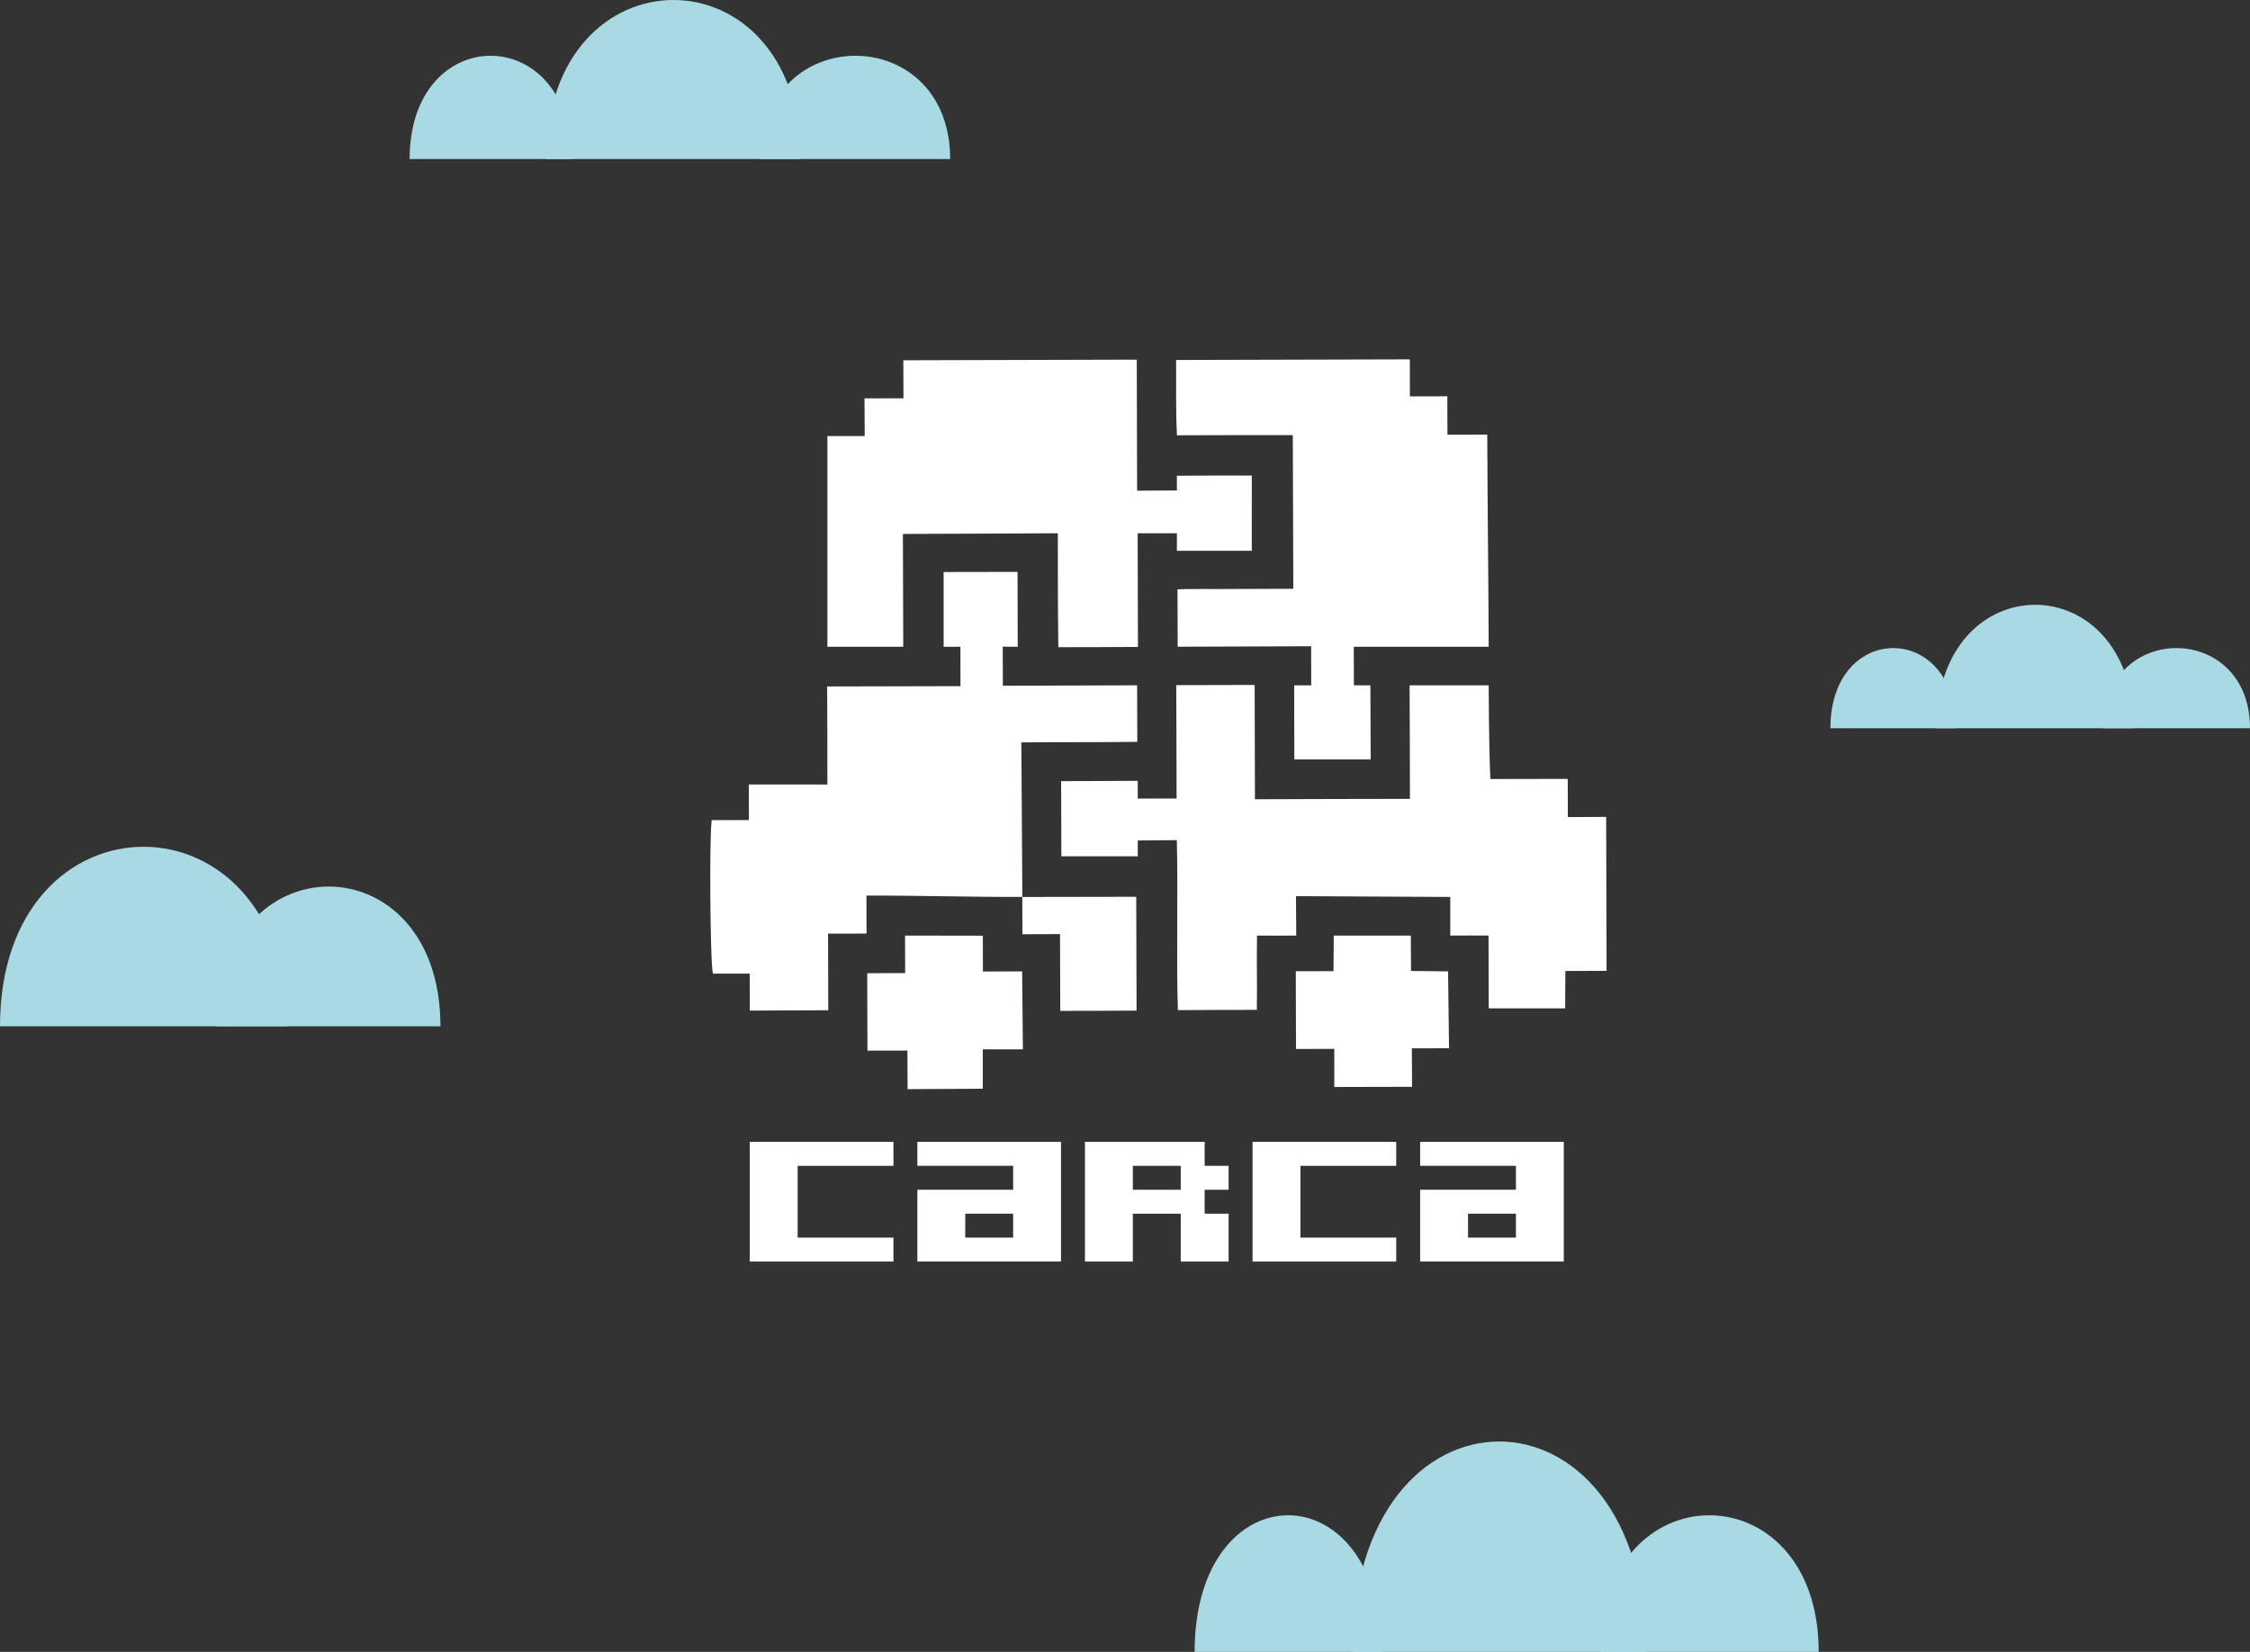 <?xml version="1.0" encoding="utf-8"?>
<!-- Generator: Adobe Illustrator 16.0.3, SVG Export Plug-In . SVG Version: 6.00 Build 0)  -->
<!DOCTYPE svg PUBLIC "-//W3C//DTD SVG 1.1//EN" "http://www.w3.org/Graphics/SVG/1.1/DTD/svg11.dtd">
<svg version="1.1" id="圖層_1" xmlns="http://www.w3.org/2000/svg" xmlns:xlink="http://www.w3.org/1999/xlink" x="0px" y="0px"
	 width="357.611px" height="262.612px" viewBox="178.669 126.429 357.611 262.612"
	 enable-background="new 178.669 126.429 357.611 262.612" xml:space="preserve">
<rect x="178.669" y="126.429" width="357.611" height="262.612" fill="#333333" stroke="none"/>
<g>
	<g>
		<g>
			<path fill="#A9DAE3" d="M243.777,151.712c0-21.891,25.741-21.891,25.741,0"/>
			<path fill="#A9DAE3" d="M299.573,151.712c0-21.891,30.113-21.891,30.113,0"/>
			<path fill="#A9DAE3" d="M265.499,151.712c0-33.71,40.417-33.71,40.417,0"/>
		</g>
	</g>
</g>
<g>
	<g>
		<g>
			<path fill="#A9DAE3" d="M469.592,242.202c0-16.993,19.981-16.993,19.981,0"/>
			<path fill="#A9DAE3" d="M512.906,242.202c0-16.993,23.374-16.993,23.374,0"/>
			<path fill="#A9DAE3" d="M486.453,242.202c0-26.168,31.374-26.168,31.374,0"/>
		</g>
	</g>
</g>
<g>
	<g>
		<path fill="#FFFFFF" d="M427.84,250.254c0.012,2.137,0.012,3.969,0.022,6.073c2.067-0.021,4.032-0.021,6.086-0.033
			c0.023,8.252,0.049,16.278,0.07,24.475c-2.169,0.021-4.266,0.021-6.548,0.021c0.013,2.061-0.049,4.143-0.038,5.943
			c-1.639,0-9.623,0-12.148,0c-0.013-3.883-0.021-7.432-0.03-11.571c-2.062,0-3.976-0.032-6.077,0c0-2.125,0.003-4.317-0.002-6.14
			c-1.581-0.004-24.521-0.129-24.521-0.129s0.032,4.152,0.037,6.269c-2.143,0.032-4.08,0-6.226,0
			c-0.099,4.132,0.045,7.787-0.037,11.81c-4.229,0.01-8.285,0.01-12.549,0.043c-0.271-8.964,0.058-17.927-0.167-27.02
			c-2.028,0-4.191,0.037-6.208,0.047c0.014,0.805,0,1.732,0,2.516c-1.332,0-9.608,0.012-12.141,0.004
			c-0.011-3.938-0.021-7.885-0.038-11.952c4.082-0.01,8.067-0.02,12.179-0.053c-0.028,0.955,0,1.791,0,2.831
			c1.979-0.011,4.093-0.016,6.175-0.016c-0.022-6.008-0.033-11.94-0.057-18.023c4.197,0,8.221-0.022,12.46-0.031
			c0.012,6.05,0.032,12.047,0.045,18.174c8.276-0.021,16.352-0.065,24.635-0.065c-0.005-3.063-0.018-6.062-0.018-9.092
			c-0.01-2.978-0.023-6.033-0.035-8.955c1.801,0,12.569,0,12.569,0s0.026,9.764,0.267,14.897
			C419.658,250.265,423.633,250.265,427.84,250.254z"/>
		<path fill="#FFFFFF" d="M331.323,235.51c-0.01-2.191-0.01-4.256-0.01-6.262c-0.93,0-1.858,0.027-2.663,0
			c0-1.327-0.003-9.605,0-11.882c3.883-0.01,7.731-0.01,11.744-0.021c0.011,3.927,0.019,7.891,0.03,11.903
			c-0.751,0-1.484,0-2.38-0.015c0,1.932,0.015,4.064,0.02,6.211c7.12-0.021,14.185-0.043,21.336-0.065
			c0.01,3.042,0.015,5.889,0.031,8.986c-6.082,0.086-12.161,0.021-18.434,0.086c0.037,8.187,0.137,16.424,0.158,24.567
			c-8.283,0.031-16.457-0.233-24.772-0.213c0,1.133,0,2.062,0,2.998c0,0.938,0.011,1.887,0.011,3.042c-2.072,0-3.98,0-6.116,0.011
			c0.005,4.144,0.022,8.111,0.033,12.179c-4.235,0.021-8.253,0.044-12.465,0.055c-0.005-1.94-0.005-3.829-0.016-5.879
			c-2.086,0-4.001,0-5.852,0c-0.441-1.435-0.588-22.198-0.188-24.399c1.858-0.01,3.764-0.01,5.909-0.01
			c0-1.963-0.011-3.71-0.011-5.653c5.996-0.014,10.238,0.003,12.484,0.003c0-5.238,0-10.374-0.038-15.59
			C317.226,235.541,324.172,235.53,331.323,235.51z"/>
		<path fill="#FFFFFF" d="M396.476,235.378c0.006,3.991,0.04,7.937,0.05,11.776c-1.479,0-10.418,0-12.138,0
			c-0.012-3.895-0.026-11.776-0.026-11.776h2.71c0,0-0.013-4.074-0.013-6.211c-7.102,0.034-14.1,0.043-21.208,0.076
			c-0.011-3.096-0.021-5.986-0.031-9.126c2.048-0.076,4.087-0.044,6.11-0.044c2.012-0.021,4.007-0.021,6.003-0.021
			c2.048-0.012,4.098-0.012,6.293-0.022c-0.027-8.156-0.059-16.159-0.081-24.428c-2.005,0-4.041,0-6.072,0
			c-2,0-3.996,0.011-5.998,0.011c-2.049,0.011-4.098,0.011-6.341,0.019c-0.216-4.063-0.098-7.949-0.136-11.973
			c12.422-0.035,24.674-0.073,37.146-0.099c0.007,1.944,0.013,3.818,0.013,5.884c2.064-0.006,3.914-0.009,5.949-0.016
			c0.005,2.07,0.009,3.958,0.021,6.106c2.188-0.001,4.206-0.015,6.324-0.015c0.039,11.274,0.189,22.544,0.228,33.729
			c-1.804,0-19.579,0-21.442,0c0,2.05,0.006,4.08,0.018,6.13C394.619,235.378,395.394,235.378,396.476,235.378z"/>
		<path fill="#FFFFFF" d="M310.176,195.752c1.988,0,3.803,0.009,5.928-0.007c-0.01-2.046-0.021-3.923-0.033-5.982
			c2.115-0.002,4.036-0.002,6.193-0.016c0-2.104-0.011-4.022-0.022-6.04c12.47-0.038,24.68-0.073,37.104-0.102
			c0.011,6.911,0.039,13.795,0.055,20.833c2.157,0,4.28-0.037,6.325-0.037c0-0.856,0-1.567-0.007-2.337
			c1.353-0.028,8.817-0.04,11.912-0.028c-0.005,1.239-0.005,8.827-0.005,11.959c-3.952,0-7.791,0-11.9,0c0-0.99,0-1.878,0-2.791
			c-1.979,0.016-4.049,0.005-6.239,0.005c0.01,2.963,0.017,5.92,0.021,8.874c0.011,2.989,0.021,5.954,0.026,9.191
			c-4.277,0.03-8.419,0.042-12.652,0.042c-0.081-6.168-0.088-12.063-0.081-18.108c-8.328,0.02-16.255,0.092-24.625,0.108
			c0.021,5.952,0.033,11.873,0.054,17.936c-4.131,0.022-8.168-0.027-12.055-0.005C310.176,227.843,310.176,199.209,310.176,195.752z
			"/>
		<path fill="#FFFFFF" d="M359.26,268.995c0.022,6.146,0.038,12.066,0.055,18.095c-4.042,0.033-7.986,0.033-12.129,0.044
			c-0.015-4.033-0.026-8.002-0.037-12.207c-2.091,0-3.977,0.021-5.981,0.021c0-2.094-0.004-3.958-0.011-5.922
			C344.866,269.021,350.806,269.024,359.26,268.995z"/>
		<polygon fill="#FFFFFF" points="390.656,275.162 402.902,275.162 402.934,280.79 408.824,280.854 408.975,293.076 
			403.069,293.088 403.098,299.203 390.741,299.235 390.735,293.174 384.654,293.194 384.62,280.834 390.611,280.821 		"/>
		<polygon fill="#FFFFFF" points="322.518,275.162 334.879,275.183 334.89,280.876 341.129,280.856 341.246,293.249 
			334.873,293.249 334.873,299.512 322.921,299.58 322.895,293.442 316.54,293.454 316.504,281.147 322.532,281.126 		"/>
	</g>
	<g>
		<path fill="#FFFFFF" d="M305.447,323.179h15.223v3.808h-22.832v-19.027h22.832v3.809h-15.223V323.179L305.447,323.179z"/>
		<path fill="#FFFFFF" d="M324.474,307.957h22.831v19.026h-22.831v-11.414h15.222v-3.806h-15.222V307.957z M339.696,319.375h-7.611
			v3.804h7.611V319.375z"/>
		<path fill="#FFFFFF" d="M358.72,326.983h-7.609v-19.026h19.026v3.808h3.805v3.806h-3.805v3.807h3.805v7.609h-7.609v-7.609h-7.612
			L358.72,326.983L358.72,326.983z M358.72,315.569h7.612v-3.806h-7.612V315.569z"/>
		<path fill="#FFFFFF" d="M385.359,323.179h15.221v3.808h-22.831v-19.027h22.831v3.809h-15.221V323.179z"/>
		<path fill="#FFFFFF" d="M404.385,307.957h22.832v19.026h-22.832v-11.414h15.223v-3.806h-15.223V307.957z M419.608,319.375h-7.612
			v3.804h7.612V319.375z"/>
	</g>
</g>
<g>
	<g>
		<g>
			<path fill="#A9DAE3" d="M368.541,389.041c0-28.96,29.72-28.96,29.72,0"/>
			<path fill="#A9DAE3" d="M432.961,389.041c0-28.96,34.766-28.96,34.766,0"/>
			<path fill="#A9DAE3" d="M393.619,389.041c0-44.595,46.662-44.595,46.662,0"/>
		</g>
	</g>
</g>
<g>
	<g>
		<g>
			<path fill="#A9DAE3" d="M224.299,289.589c0-38.058-45.63-38.058-45.63,0"/>
			<path fill="#A9DAE3" d="M248.672,289.589c0-29.627-35.522-29.627-35.522,0"/>
		</g>
	</g>
</g>
</svg>
